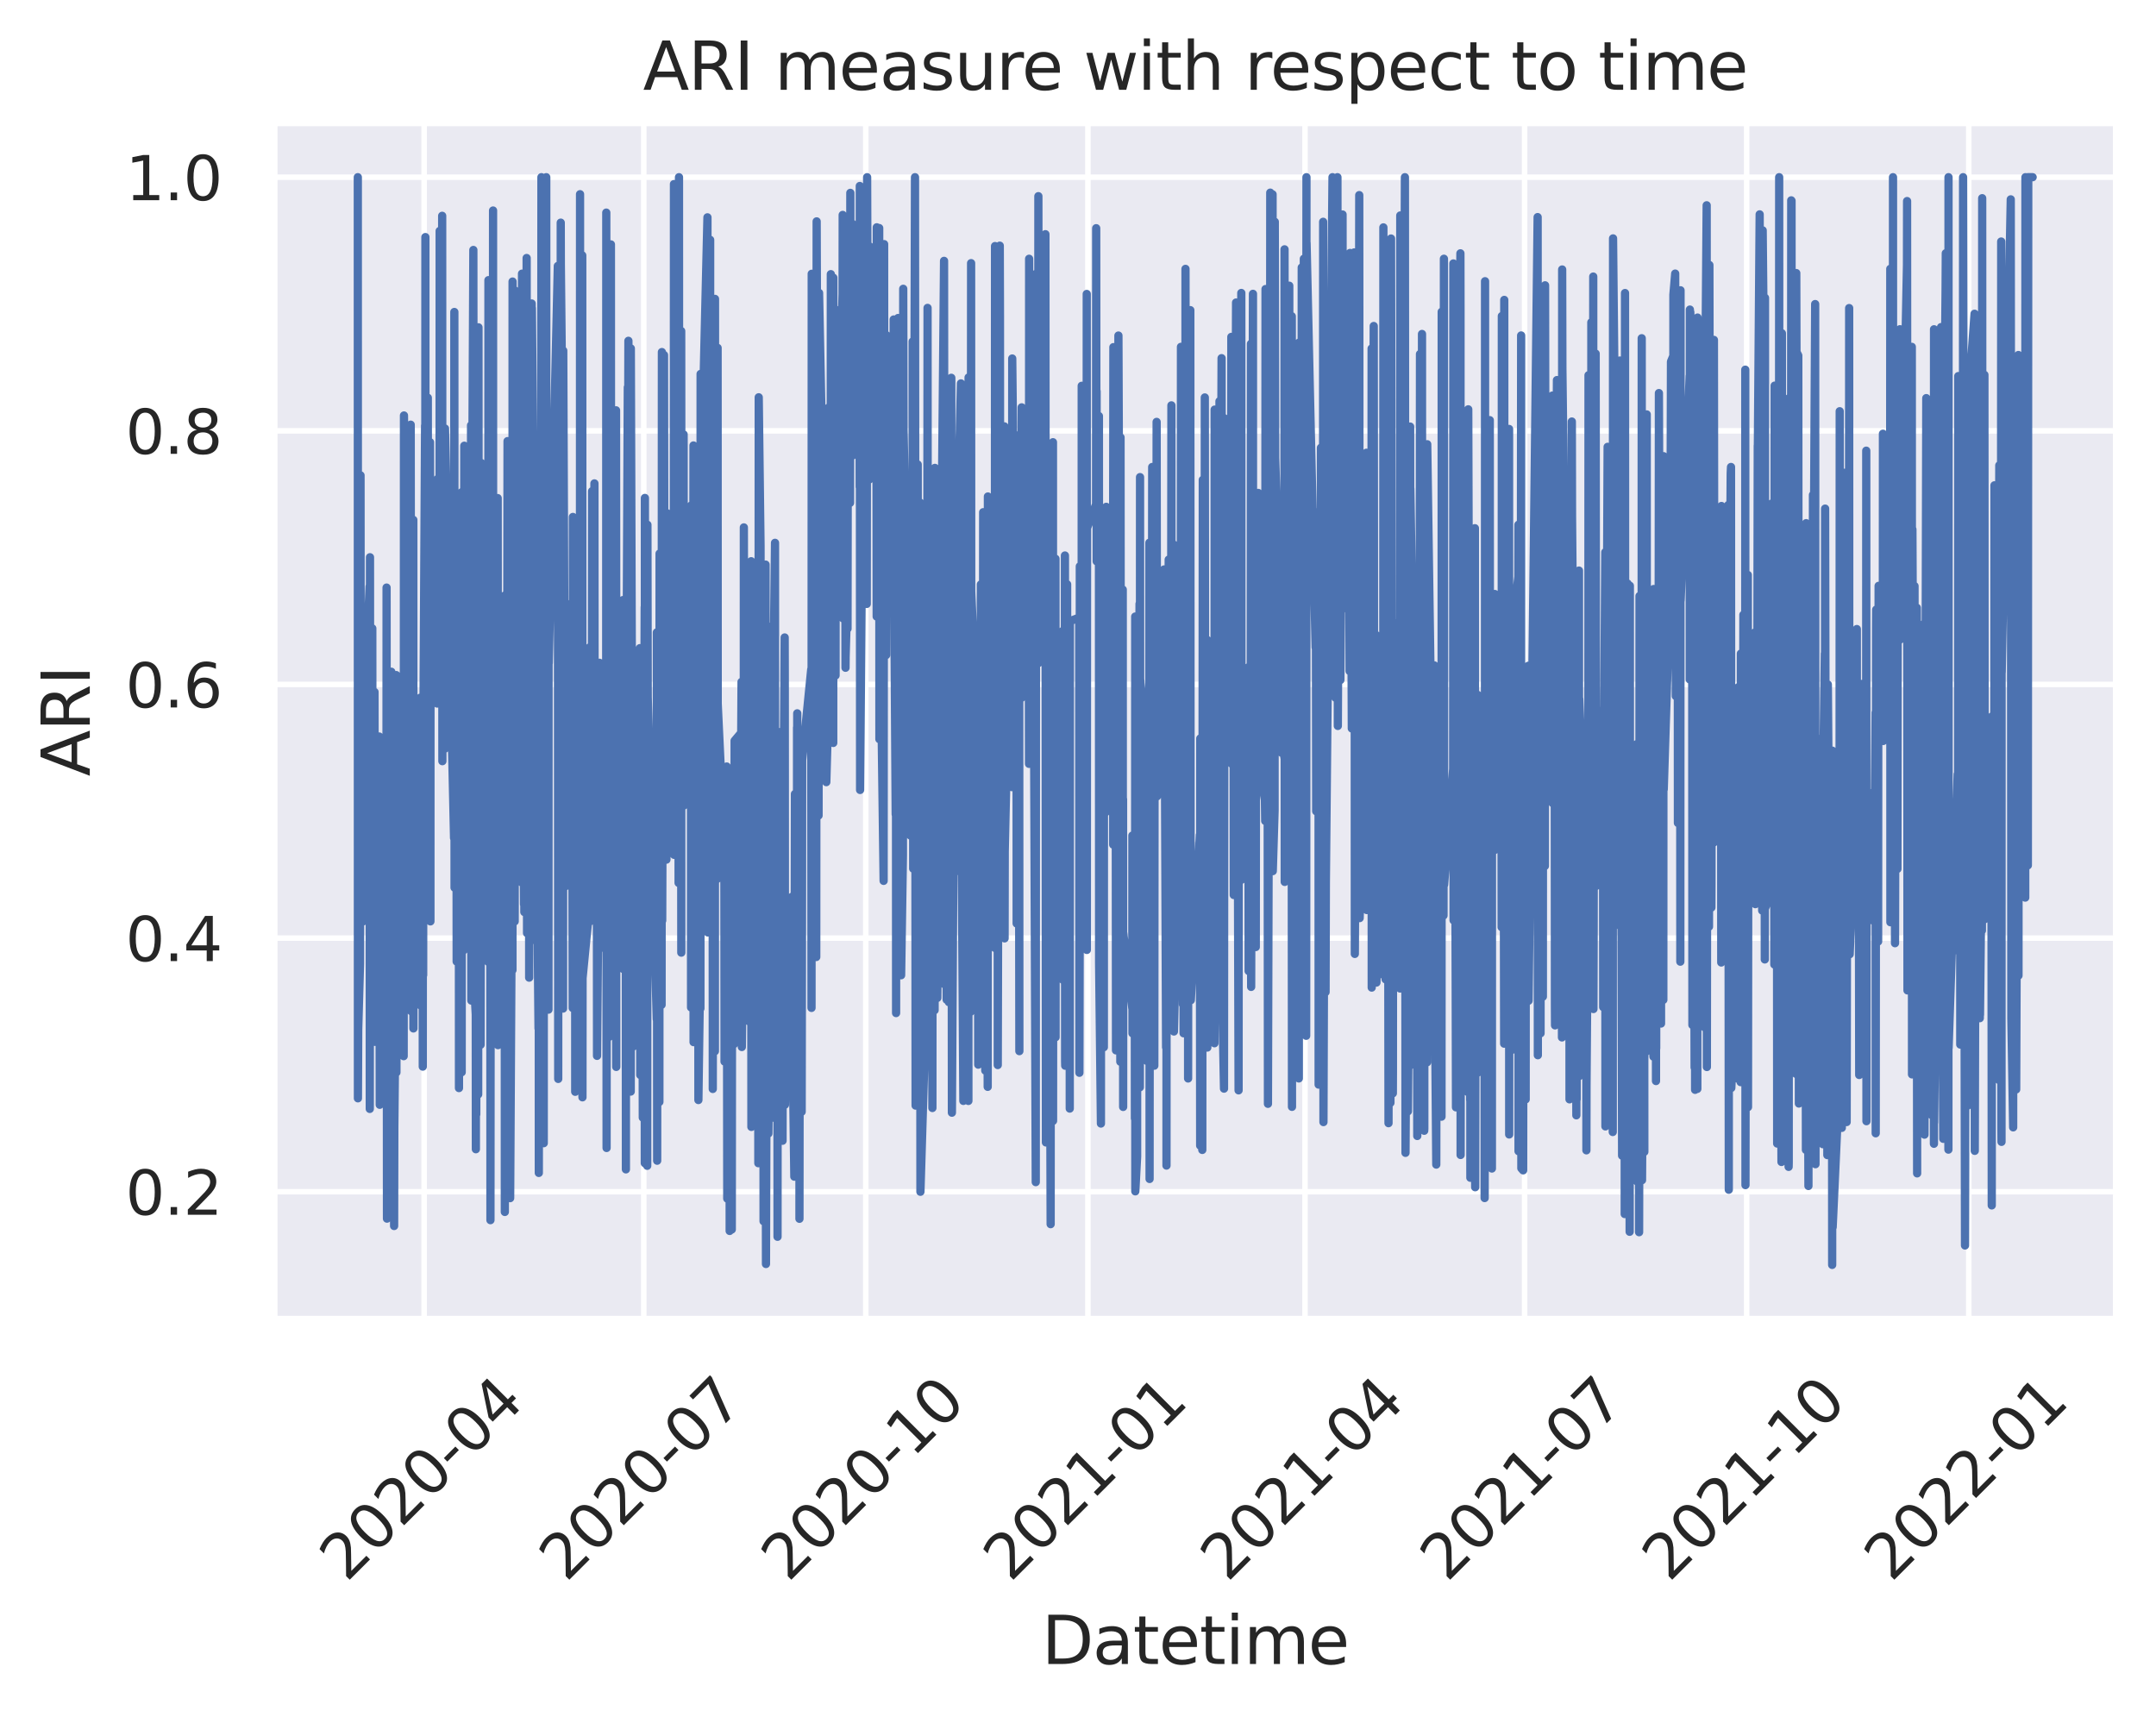 <?xml version="1.0" encoding="utf-8" standalone="no"?>
<!DOCTYPE svg PUBLIC "-//W3C//DTD SVG 1.1//EN"
  "http://www.w3.org/Graphics/SVG/1.1/DTD/svg11.dtd">
<svg xmlns:xlink="http://www.w3.org/1999/xlink" width="391.807pt" height="312.099pt" viewBox="0 0 391.807 312.099" xmlns="http://www.w3.org/2000/svg" version="1.1">
 <defs>
  <style type="text/css">*{stroke-linejoin: round; stroke-linecap: butt}</style>
 </defs>
 <g id="figure_1">
  <g id="patch_1">
   <path d="M 0 312.099 
L 391.807 312.099 
L 391.807 0 
L 0 0 
z
" style="fill: #ffffff"/>
  </g>
  <g id="axes_1">
   <g id="patch_2">
    <path d="M 49.807 239.758 
L 384.607 239.758 
L 384.607 22.318 
L 49.807 22.318 
z
" style="fill: #eaeaf2"/>
   </g>
   <g id="matplotlib.axis_1">
    <g id="xtick_1">
     <g id="line2d_1">
      <path d="M 77.077 239.758 
L 77.077 22.318 
" clip-path="url(#p7bd478f863)" style="fill: none; stroke: #ffffff; stroke-linecap: round"/>
     </g>
     <g id="text_1">
      <!-- 2020-04 -->
      <g style="fill: #262626" transform="translate(62.974 287.668)rotate(-45)scale(0.11 -0.11)">
       <defs>
        <path id="DejaVuSans-32" d="M 1228 531 
L 3431 531 
L 3431 0 
L 469 0 
L 469 531 
Q 828 903 1448 1529 
Q 2069 2156 2228 2338 
Q 2531 2678 2651 2914 
Q 2772 3150 2772 3378 
Q 2772 3750 2511 3984 
Q 2250 4219 1831 4219 
Q 1534 4219 1204 4116 
Q 875 4013 500 3803 
L 500 4441 
Q 881 4594 1212 4672 
Q 1544 4750 1819 4750 
Q 2544 4750 2975 4387 
Q 3406 4025 3406 3419 
Q 3406 3131 3298 2873 
Q 3191 2616 2906 2266 
Q 2828 2175 2409 1742 
Q 1991 1309 1228 531 
z
" transform="scale(0.016)"/>
        <path id="DejaVuSans-30" d="M 2034 4250 
Q 1547 4250 1301 3770 
Q 1056 3291 1056 2328 
Q 1056 1369 1301 889 
Q 1547 409 2034 409 
Q 2525 409 2770 889 
Q 3016 1369 3016 2328 
Q 3016 3291 2770 3770 
Q 2525 4250 2034 4250 
z
M 2034 4750 
Q 2819 4750 3233 4129 
Q 3647 3509 3647 2328 
Q 3647 1150 3233 529 
Q 2819 -91 2034 -91 
Q 1250 -91 836 529 
Q 422 1150 422 2328 
Q 422 3509 836 4129 
Q 1250 4750 2034 4750 
z
" transform="scale(0.016)"/>
        <path id="DejaVuSans-2d" d="M 313 2009 
L 1997 2009 
L 1997 1497 
L 313 1497 
L 313 2009 
z
" transform="scale(0.016)"/>
        <path id="DejaVuSans-34" d="M 2419 4116 
L 825 1625 
L 2419 1625 
L 2419 4116 
z
M 2253 4666 
L 3047 4666 
L 3047 1625 
L 3713 1625 
L 3713 1100 
L 3047 1100 
L 3047 0 
L 2419 0 
L 2419 1100 
L 313 1100 
L 313 1709 
L 2253 4666 
z
" transform="scale(0.016)"/>
       </defs>
       <use xlink:href="#DejaVuSans-32"/>
       <use xlink:href="#DejaVuSans-30" x="63.623"/>
       <use xlink:href="#DejaVuSans-32" x="127.246"/>
       <use xlink:href="#DejaVuSans-30" x="190.869"/>
       <use xlink:href="#DejaVuSans-2d" x="254.492"/>
       <use xlink:href="#DejaVuSans-30" x="290.576"/>
       <use xlink:href="#DejaVuSans-34" x="354.199"/>
      </g>
     </g>
    </g>
    <g id="xtick_2">
     <g id="line2d_2">
      <path d="M 116.987 239.758 
L 116.987 22.318 
" clip-path="url(#p7bd478f863)" style="fill: none; stroke: #ffffff; stroke-linecap: round"/>
     </g>
     <g id="text_2">
      <!-- 2020-07 -->
      <g style="fill: #262626" transform="translate(102.884 287.668)rotate(-45)scale(0.11 -0.11)">
       <defs>
        <path id="DejaVuSans-37" d="M 525 4666 
L 3525 4666 
L 3525 4397 
L 1831 0 
L 1172 0 
L 2766 4134 
L 525 4134 
L 525 4666 
z
" transform="scale(0.016)"/>
       </defs>
       <use xlink:href="#DejaVuSans-32"/>
       <use xlink:href="#DejaVuSans-30" x="63.623"/>
       <use xlink:href="#DejaVuSans-32" x="127.246"/>
       <use xlink:href="#DejaVuSans-30" x="190.869"/>
       <use xlink:href="#DejaVuSans-2d" x="254.492"/>
       <use xlink:href="#DejaVuSans-30" x="290.576"/>
       <use xlink:href="#DejaVuSans-37" x="354.199"/>
      </g>
     </g>
    </g>
    <g id="xtick_3">
     <g id="line2d_3">
      <path d="M 157.336 239.758 
L 157.336 22.318 
" clip-path="url(#p7bd478f863)" style="fill: none; stroke: #ffffff; stroke-linecap: round"/>
     </g>
     <g id="text_3">
      <!-- 2020-10 -->
      <g style="fill: #262626" transform="translate(143.233 287.668)rotate(-45)scale(0.11 -0.11)">
       <defs>
        <path id="DejaVuSans-31" d="M 794 531 
L 1825 531 
L 1825 4091 
L 703 3866 
L 703 4441 
L 1819 4666 
L 2450 4666 
L 2450 531 
L 3481 531 
L 3481 0 
L 794 0 
L 794 531 
z
" transform="scale(0.016)"/>
       </defs>
       <use xlink:href="#DejaVuSans-32"/>
       <use xlink:href="#DejaVuSans-30" x="63.623"/>
       <use xlink:href="#DejaVuSans-32" x="127.246"/>
       <use xlink:href="#DejaVuSans-30" x="190.869"/>
       <use xlink:href="#DejaVuSans-2d" x="254.492"/>
       <use xlink:href="#DejaVuSans-31" x="290.576"/>
       <use xlink:href="#DejaVuSans-30" x="354.199"/>
      </g>
     </g>
    </g>
    <g id="xtick_4">
     <g id="line2d_4">
      <path d="M 197.703 239.758 
L 197.703 22.318 
" clip-path="url(#p7bd478f863)" style="fill: none; stroke: #ffffff; stroke-linecap: round"/>
     </g>
     <g id="text_4">
      <!-- 2021-01 -->
      <g style="fill: #262626" transform="translate(183.6 287.668)rotate(-45)scale(0.11 -0.11)">
       <use xlink:href="#DejaVuSans-32"/>
       <use xlink:href="#DejaVuSans-30" x="63.623"/>
       <use xlink:href="#DejaVuSans-32" x="127.246"/>
       <use xlink:href="#DejaVuSans-31" x="190.869"/>
       <use xlink:href="#DejaVuSans-2d" x="254.492"/>
       <use xlink:href="#DejaVuSans-30" x="290.576"/>
       <use xlink:href="#DejaVuSans-31" x="354.199"/>
      </g>
     </g>
    </g>
    <g id="xtick_5">
     <g id="line2d_5">
      <path d="M 237.157 239.758 
L 237.157 22.318 
" clip-path="url(#p7bd478f863)" style="fill: none; stroke: #ffffff; stroke-linecap: round"/>
     </g>
     <g id="text_5">
      <!-- 2021-04 -->
      <g style="fill: #262626" transform="translate(223.053 287.668)rotate(-45)scale(0.11 -0.11)">
       <use xlink:href="#DejaVuSans-32"/>
       <use xlink:href="#DejaVuSans-30" x="63.623"/>
       <use xlink:href="#DejaVuSans-32" x="127.246"/>
       <use xlink:href="#DejaVuSans-31" x="190.869"/>
       <use xlink:href="#DejaVuSans-2d" x="254.492"/>
       <use xlink:href="#DejaVuSans-30" x="290.576"/>
       <use xlink:href="#DejaVuSans-34" x="354.199"/>
      </g>
     </g>
    </g>
    <g id="xtick_6">
     <g id="line2d_6">
      <path d="M 277.067 239.758 
L 277.067 22.318 
" clip-path="url(#p7bd478f863)" style="fill: none; stroke: #ffffff; stroke-linecap: round"/>
     </g>
     <g id="text_6">
      <!-- 2021-07 -->
      <g style="fill: #262626" transform="translate(262.963 287.668)rotate(-45)scale(0.11 -0.11)">
       <use xlink:href="#DejaVuSans-32"/>
       <use xlink:href="#DejaVuSans-30" x="63.623"/>
       <use xlink:href="#DejaVuSans-32" x="127.246"/>
       <use xlink:href="#DejaVuSans-31" x="190.869"/>
       <use xlink:href="#DejaVuSans-2d" x="254.492"/>
       <use xlink:href="#DejaVuSans-30" x="290.576"/>
       <use xlink:href="#DejaVuSans-37" x="354.199"/>
      </g>
     </g>
    </g>
    <g id="xtick_7">
     <g id="line2d_7">
      <path d="M 317.416 239.758 
L 317.416 22.318 
" clip-path="url(#p7bd478f863)" style="fill: none; stroke: #ffffff; stroke-linecap: round"/>
     </g>
     <g id="text_7">
      <!-- 2021-10 -->
      <g style="fill: #262626" transform="translate(303.312 287.668)rotate(-45)scale(0.11 -0.11)">
       <use xlink:href="#DejaVuSans-32"/>
       <use xlink:href="#DejaVuSans-30" x="63.623"/>
       <use xlink:href="#DejaVuSans-32" x="127.246"/>
       <use xlink:href="#DejaVuSans-31" x="190.869"/>
       <use xlink:href="#DejaVuSans-2d" x="254.492"/>
       <use xlink:href="#DejaVuSans-31" x="290.576"/>
       <use xlink:href="#DejaVuSans-30" x="354.199"/>
      </g>
     </g>
    </g>
    <g id="xtick_8">
     <g id="line2d_8">
      <path d="M 357.783 239.758 
L 357.783 22.318 
" clip-path="url(#p7bd478f863)" style="fill: none; stroke: #ffffff; stroke-linecap: round"/>
     </g>
     <g id="text_8">
      <!-- 2022-01 -->
      <g style="fill: #262626" transform="translate(343.679 287.668)rotate(-45)scale(0.11 -0.11)">
       <use xlink:href="#DejaVuSans-32"/>
       <use xlink:href="#DejaVuSans-30" x="63.623"/>
       <use xlink:href="#DejaVuSans-32" x="127.246"/>
       <use xlink:href="#DejaVuSans-32" x="190.869"/>
       <use xlink:href="#DejaVuSans-2d" x="254.492"/>
       <use xlink:href="#DejaVuSans-30" x="290.576"/>
       <use xlink:href="#DejaVuSans-31" x="354.199"/>
      </g>
     </g>
    </g>
    <g id="text_9">
     <!-- Datetime -->
     <g style="fill: #262626" transform="translate(189.311 302.403)scale(0.12 -0.12)">
      <defs>
       <path id="DejaVuSans-44" d="M 1259 4147 
L 1259 519 
L 2022 519 
Q 2988 519 3436 956 
Q 3884 1394 3884 2338 
Q 3884 3275 3436 3711 
Q 2988 4147 2022 4147 
L 1259 4147 
z
M 628 4666 
L 1925 4666 
Q 3281 4666 3915 4102 
Q 4550 3538 4550 2338 
Q 4550 1131 3912 565 
Q 3275 0 1925 0 
L 628 0 
L 628 4666 
z
" transform="scale(0.016)"/>
       <path id="DejaVuSans-61" d="M 2194 1759 
Q 1497 1759 1228 1600 
Q 959 1441 959 1056 
Q 959 750 1161 570 
Q 1363 391 1709 391 
Q 2188 391 2477 730 
Q 2766 1069 2766 1631 
L 2766 1759 
L 2194 1759 
z
M 3341 1997 
L 3341 0 
L 2766 0 
L 2766 531 
Q 2569 213 2275 61 
Q 1981 -91 1556 -91 
Q 1019 -91 701 211 
Q 384 513 384 1019 
Q 384 1609 779 1909 
Q 1175 2209 1959 2209 
L 2766 2209 
L 2766 2266 
Q 2766 2663 2505 2880 
Q 2244 3097 1772 3097 
Q 1472 3097 1187 3025 
Q 903 2953 641 2809 
L 641 3341 
Q 956 3463 1253 3523 
Q 1550 3584 1831 3584 
Q 2591 3584 2966 3190 
Q 3341 2797 3341 1997 
z
" transform="scale(0.016)"/>
       <path id="DejaVuSans-74" d="M 1172 4494 
L 1172 3500 
L 2356 3500 
L 2356 3053 
L 1172 3053 
L 1172 1153 
Q 1172 725 1289 603 
Q 1406 481 1766 481 
L 2356 481 
L 2356 0 
L 1766 0 
Q 1100 0 847 248 
Q 594 497 594 1153 
L 594 3053 
L 172 3053 
L 172 3500 
L 594 3500 
L 594 4494 
L 1172 4494 
z
" transform="scale(0.016)"/>
       <path id="DejaVuSans-65" d="M 3597 1894 
L 3597 1613 
L 953 1613 
Q 991 1019 1311 708 
Q 1631 397 2203 397 
Q 2534 397 2845 478 
Q 3156 559 3463 722 
L 3463 178 
Q 3153 47 2828 -22 
Q 2503 -91 2169 -91 
Q 1331 -91 842 396 
Q 353 884 353 1716 
Q 353 2575 817 3079 
Q 1281 3584 2069 3584 
Q 2775 3584 3186 3129 
Q 3597 2675 3597 1894 
z
M 3022 2063 
Q 3016 2534 2758 2815 
Q 2500 3097 2075 3097 
Q 1594 3097 1305 2825 
Q 1016 2553 972 2059 
L 3022 2063 
z
" transform="scale(0.016)"/>
       <path id="DejaVuSans-69" d="M 603 3500 
L 1178 3500 
L 1178 0 
L 603 0 
L 603 3500 
z
M 603 4863 
L 1178 4863 
L 1178 4134 
L 603 4134 
L 603 4863 
z
" transform="scale(0.016)"/>
       <path id="DejaVuSans-6d" d="M 3328 2828 
Q 3544 3216 3844 3400 
Q 4144 3584 4550 3584 
Q 5097 3584 5394 3201 
Q 5691 2819 5691 2113 
L 5691 0 
L 5113 0 
L 5113 2094 
Q 5113 2597 4934 2840 
Q 4756 3084 4391 3084 
Q 3944 3084 3684 2787 
Q 3425 2491 3425 1978 
L 3425 0 
L 2847 0 
L 2847 2094 
Q 2847 2600 2669 2842 
Q 2491 3084 2119 3084 
Q 1678 3084 1418 2786 
Q 1159 2488 1159 1978 
L 1159 0 
L 581 0 
L 581 3500 
L 1159 3500 
L 1159 2956 
Q 1356 3278 1631 3431 
Q 1906 3584 2284 3584 
Q 2666 3584 2933 3390 
Q 3200 3197 3328 2828 
z
" transform="scale(0.016)"/>
      </defs>
      <use xlink:href="#DejaVuSans-44"/>
      <use xlink:href="#DejaVuSans-61" x="77.002"/>
      <use xlink:href="#DejaVuSans-74" x="138.281"/>
      <use xlink:href="#DejaVuSans-65" x="177.49"/>
      <use xlink:href="#DejaVuSans-74" x="239.014"/>
      <use xlink:href="#DejaVuSans-69" x="278.223"/>
      <use xlink:href="#DejaVuSans-6d" x="306.006"/>
      <use xlink:href="#DejaVuSans-65" x="403.418"/>
     </g>
    </g>
   </g>
   <g id="matplotlib.axis_2">
    <g id="ytick_1">
     <g id="line2d_9">
      <path d="M 49.807 216.576 
L 384.607 216.576 
" clip-path="url(#p7bd478f863)" style="fill: none; stroke: #ffffff; stroke-linecap: round"/>
     </g>
     <g id="text_10">
      <!-- 0.2 -->
      <g style="fill: #262626" transform="translate(22.814 220.755)scale(0.11 -0.11)">
       <defs>
        <path id="DejaVuSans-2e" d="M 684 794 
L 1344 794 
L 1344 0 
L 684 0 
L 684 794 
z
" transform="scale(0.016)"/>
       </defs>
       <use xlink:href="#DejaVuSans-30"/>
       <use xlink:href="#DejaVuSans-2e" x="63.623"/>
       <use xlink:href="#DejaVuSans-32" x="95.41"/>
      </g>
     </g>
    </g>
    <g id="ytick_2">
     <g id="line2d_10">
      <path d="M 49.807 170.482 
L 384.607 170.482 
" clip-path="url(#p7bd478f863)" style="fill: none; stroke: #ffffff; stroke-linecap: round"/>
     </g>
     <g id="text_11">
      <!-- 0.4 -->
      <g style="fill: #262626" transform="translate(22.814 174.661)scale(0.11 -0.11)">
       <use xlink:href="#DejaVuSans-30"/>
       <use xlink:href="#DejaVuSans-2e" x="63.623"/>
       <use xlink:href="#DejaVuSans-34" x="95.41"/>
      </g>
     </g>
    </g>
    <g id="ytick_3">
     <g id="line2d_11">
      <path d="M 49.807 124.389 
L 384.607 124.389 
" clip-path="url(#p7bd478f863)" style="fill: none; stroke: #ffffff; stroke-linecap: round"/>
     </g>
     <g id="text_12">
      <!-- 0.6 -->
      <g style="fill: #262626" transform="translate(22.814 128.568)scale(0.11 -0.11)">
       <defs>
        <path id="DejaVuSans-36" d="M 2113 2584 
Q 1688 2584 1439 2293 
Q 1191 2003 1191 1497 
Q 1191 994 1439 701 
Q 1688 409 2113 409 
Q 2538 409 2786 701 
Q 3034 994 3034 1497 
Q 3034 2003 2786 2293 
Q 2538 2584 2113 2584 
z
M 3366 4563 
L 3366 3988 
Q 3128 4100 2886 4159 
Q 2644 4219 2406 4219 
Q 1781 4219 1451 3797 
Q 1122 3375 1075 2522 
Q 1259 2794 1537 2939 
Q 1816 3084 2150 3084 
Q 2853 3084 3261 2657 
Q 3669 2231 3669 1497 
Q 3669 778 3244 343 
Q 2819 -91 2113 -91 
Q 1303 -91 875 529 
Q 447 1150 447 2328 
Q 447 3434 972 4092 
Q 1497 4750 2381 4750 
Q 2619 4750 2861 4703 
Q 3103 4656 3366 4563 
z
" transform="scale(0.016)"/>
       </defs>
       <use xlink:href="#DejaVuSans-30"/>
       <use xlink:href="#DejaVuSans-2e" x="63.623"/>
       <use xlink:href="#DejaVuSans-36" x="95.41"/>
      </g>
     </g>
    </g>
    <g id="ytick_4">
     <g id="line2d_12">
      <path d="M 49.807 78.295 
L 384.607 78.295 
" clip-path="url(#p7bd478f863)" style="fill: none; stroke: #ffffff; stroke-linecap: round"/>
     </g>
     <g id="text_13">
      <!-- 0.8 -->
      <g style="fill: #262626" transform="translate(22.814 82.474)scale(0.11 -0.11)">
       <defs>
        <path id="DejaVuSans-38" d="M 2034 2216 
Q 1584 2216 1326 1975 
Q 1069 1734 1069 1313 
Q 1069 891 1326 650 
Q 1584 409 2034 409 
Q 2484 409 2743 651 
Q 3003 894 3003 1313 
Q 3003 1734 2745 1975 
Q 2488 2216 2034 2216 
z
M 1403 2484 
Q 997 2584 770 2862 
Q 544 3141 544 3541 
Q 544 4100 942 4425 
Q 1341 4750 2034 4750 
Q 2731 4750 3128 4425 
Q 3525 4100 3525 3541 
Q 3525 3141 3298 2862 
Q 3072 2584 2669 2484 
Q 3125 2378 3379 2068 
Q 3634 1759 3634 1313 
Q 3634 634 3220 271 
Q 2806 -91 2034 -91 
Q 1263 -91 848 271 
Q 434 634 434 1313 
Q 434 1759 690 2068 
Q 947 2378 1403 2484 
z
M 1172 3481 
Q 1172 3119 1398 2916 
Q 1625 2713 2034 2713 
Q 2441 2713 2670 2916 
Q 2900 3119 2900 3481 
Q 2900 3844 2670 4047 
Q 2441 4250 2034 4250 
Q 1625 4250 1398 4047 
Q 1172 3844 1172 3481 
z
" transform="scale(0.016)"/>
       </defs>
       <use xlink:href="#DejaVuSans-30"/>
       <use xlink:href="#DejaVuSans-2e" x="63.623"/>
       <use xlink:href="#DejaVuSans-38" x="95.41"/>
      </g>
     </g>
    </g>
    <g id="ytick_5">
     <g id="line2d_13">
      <path d="M 49.807 32.202 
L 384.607 32.202 
" clip-path="url(#p7bd478f863)" style="fill: none; stroke: #ffffff; stroke-linecap: round"/>
     </g>
     <g id="text_14">
      <!-- 1.0 -->
      <g style="fill: #262626" transform="translate(22.814 36.381)scale(0.11 -0.11)">
       <use xlink:href="#DejaVuSans-31"/>
       <use xlink:href="#DejaVuSans-2e" x="63.623"/>
       <use xlink:href="#DejaVuSans-30" x="95.41"/>
      </g>
     </g>
    </g>
    <g id="text_15">
     <!-- ARI -->
     <g style="fill: #262626" transform="translate(16.318 141.082)rotate(-90)scale(0.12 -0.12)">
      <defs>
       <path id="DejaVuSans-41" d="M 2188 4044 
L 1331 1722 
L 3047 1722 
L 2188 4044 
z
M 1831 4666 
L 2547 4666 
L 4325 0 
L 3669 0 
L 3244 1197 
L 1141 1197 
L 716 0 
L 50 0 
L 1831 4666 
z
" transform="scale(0.016)"/>
       <path id="DejaVuSans-52" d="M 2841 2188 
Q 3044 2119 3236 1894 
Q 3428 1669 3622 1275 
L 4263 0 
L 3584 0 
L 2988 1197 
Q 2756 1666 2539 1819 
Q 2322 1972 1947 1972 
L 1259 1972 
L 1259 0 
L 628 0 
L 628 4666 
L 2053 4666 
Q 2853 4666 3247 4331 
Q 3641 3997 3641 3322 
Q 3641 2881 3436 2590 
Q 3231 2300 2841 2188 
z
M 1259 4147 
L 1259 2491 
L 2053 2491 
Q 2509 2491 2742 2702 
Q 2975 2913 2975 3322 
Q 2975 3731 2742 3939 
Q 2509 4147 2053 4147 
L 1259 4147 
z
" transform="scale(0.016)"/>
       <path id="DejaVuSans-49" d="M 628 4666 
L 1259 4666 
L 1259 0 
L 628 0 
L 628 4666 
z
" transform="scale(0.016)"/>
      </defs>
      <use xlink:href="#DejaVuSans-41"/>
      <use xlink:href="#DejaVuSans-52" x="68.408"/>
      <use xlink:href="#DejaVuSans-49" x="137.891"/>
     </g>
    </g>
   </g>
   <g id="line2d_14">
    <path d="M 65.025 32.202 
L 65.044 199.6 
L 65.098 187.054 
L 65.427 175.16 
L 65.519 86.388 
L 65.537 123.638 
L 65.866 140.061 
L 65.903 117.199 
L 65.921 143.057 
L 65.939 167.475 
L 65.976 134.201 
L 67.163 106.583 
L 67.182 115.399 
L 67.2 201.524 
L 67.237 101.269 
L 67.273 165.856 
L 67.62 186.952 
L 67.657 114.194 
L 67.712 180.676 
L 68.041 185.824 
L 68.059 125.749 
L 68.132 189.332 
L 68.15 155.032 
L 68.479 165.436 
L 68.552 135.52 
L 68.571 169.336 
L 68.589 144.104 
L 68.918 133.851 
L 69.009 200.775 
L 69.027 162.663 
L 70.233 162.749 
L 70.252 106.782 
L 70.325 221.464 
L 70.343 167.534 
L 70.69 197.327 
L 70.763 137.282 
L 70.782 148.962 
L 71.111 122.074 
L 71.202 199.82 
L 71.22 177.155 
L 71.549 192.498 
L 71.586 170.415 
L 71.604 177.202 
L 71.622 222.804 
L 71.659 204.921 
L 71.988 171.947 
L 72.006 122.684 
L 72.043 194.896 
L 72.097 135.291 
L 73.303 130.426 
L 73.358 191.938 
L 73.395 127.765 
L 73.413 75.508 
L 73.742 121.718 
L 73.76 149.567 
L 73.852 126.174 
L 74.181 118.962 
L 74.254 84.227 
L 74.235 145.008 
L 74.272 133.882 
L 74.29 140.149 
L 74.619 140.558 
L 74.637 77.179 
L 74.711 165.411 
L 74.729 183.774 
L 75.076 148.991 
L 75.113 94.478 
L 75.131 186.9 
L 75.167 147.836 
L 76.373 126.796 
L 76.392 130.041 
L 76.447 182.734 
L 76.483 159.902 
L 76.812 158.336 
L 76.83 193.839 
L 76.867 127.047 
L 76.903 177.208 
L 76.922 135.687 
L 77.251 77.34 
L 77.287 88.758 
L 77.305 43.085 
L 77.324 113.284 
L 77.36 98.112 
L 77.689 125.209 
L 77.781 160.275 
L 77.744 72.284 
L 77.799 147.061 
L 78.128 101.916 
L 78.146 80.358 
L 78.183 101.978 
L 78.219 167.443 
L 78.237 91.372 
L 79.443 127.856 
L 79.535 87.041 
L 79.553 93.58 
L 79.882 105.101 
L 79.9 41.966 
L 79.992 96.707 
L 80.321 121.797 
L 80.357 39.22 
L 80.394 138.329 
L 80.43 100.975 
L 80.759 94.69 
L 80.777 89.167 
L 80.796 114.868 
L 80.832 102.831 
L 80.851 136.055 
L 80.869 77.877 
L 82.514 152.288 
L 82.568 56.696 
L 82.605 161.32 
L 82.623 130.871 
L 82.952 127.435 
L 82.989 174.744 
L 83.062 132.108 
L 83.391 154.335 
L 83.409 197.738 
L 83.445 131.582 
L 83.464 137.225 
L 83.5 93.583 
L 83.829 115.977 
L 83.902 194.865 
L 83.921 133.18 
L 83.939 89.427 
L 84.268 172.69 
L 84.286 167.164 
L 84.377 81.003 
L 85.584 126.528 
L 85.602 77.293 
L 85.657 181.837 
L 85.693 114.897 
L 86.022 45.427 
L 86.132 178.408 
L 86.461 184.383 
L 86.479 208.851 
L 86.497 154.764 
L 86.515 198.057 
L 86.534 132.992 
L 86.552 202.506 
L 86.57 162.681 
L 86.899 198.89 
L 86.954 59.488 
L 87.009 189.095 
L 87.338 189.869 
L 87.429 84.127 
L 87.447 167.482 
L 88.654 141.338 
L 88.672 134.361 
L 88.69 146.301 
L 88.708 174.79 
L 88.745 161.402 
L 88.763 50.914 
L 89.092 102.808 
L 89.129 221.741 
L 89.202 122.356 
L 89.549 136.676 
L 89.604 38.258 
L 89.622 175.37 
L 89.64 167.616 
L 89.969 140.588 
L 89.988 181.963 
L 90.024 116.347 
L 90.079 176.065 
L 90.408 127.114 
L 90.426 140.296 
L 90.444 90.522 
L 90.499 189.935 
L 90.517 111.341 
L 91.724 108.222 
L 91.742 220.249 
L 91.833 123.857 
L 92.162 138.419 
L 92.235 80.169 
L 92.272 190.667 
L 92.601 162.451 
L 92.619 169.016 
L 92.656 142.129 
L 92.692 155.489 
L 92.71 217.741 
L 93.058 153.99 
L 93.131 176.29 
L 93.149 51.167 
L 93.533 167.449 
L 93.587 52.805 
L 94.794 68.471 
L 94.83 160.384 
L 94.867 49.734 
L 94.903 115.241 
L 95.232 164.353 
L 95.269 98.035 
L 95.287 165.751 
L 95.342 140.229 
L 95.671 131.834 
L 95.689 124.508 
L 95.707 46.888 
L 95.78 169.579 
L 96.109 93.014 
L 96.146 102.531 
L 96.164 177.671 
L 96.219 72.051 
L 96.548 153.926 
L 96.621 55.156 
L 96.639 170.866 
L 96.658 55.993 
L 97.864 186.898 
L 97.9 82.513 
L 97.918 213.158 
L 97.973 179.514 
L 98.302 180.594 
L 98.394 32.202 
L 98.412 82.46 
L 98.741 67.822 
L 98.796 167.616 
L 98.814 207.754 
L 98.85 83.052 
L 99.198 117.707 
L 99.216 136.349 
L 99.234 81.34 
L 99.252 111.999 
L 99.271 32.202 
L 99.289 118.791 
L 99.618 136.322 
L 99.673 183.484 
L 99.691 116.687 
L 99.709 78.788 
L 99.728 120.493 
L 101.372 48.332 
L 101.445 196.074 
L 101.482 109.052 
L 101.811 48.436 
L 101.884 113.646 
L 101.902 40.463 
L 101.92 48.04 
L 102.249 80.432 
L 102.322 183.29 
L 102.341 126.986 
L 102.359 63.724 
L 102.706 151.49 
L 102.724 161.104 
L 102.743 153.604 
L 102.761 109.578 
L 102.798 157.712 
L 104.004 142.867 
L 104.077 183.189 
L 104.113 93.947 
L 104.479 159.198 
L 104.497 158.706 
L 104.515 106.855 
L 104.534 198.412 
L 104.552 192.995 
L 104.881 141.396 
L 104.917 190.634 
L 104.936 117.863 
L 104.972 130.938 
L 104.99 131.478 
L 105.319 98.559 
L 105.374 181.028 
L 105.392 156.848 
L 105.411 35.293 
L 105.429 177.166 
L 105.758 183.347 
L 105.813 46.407 
L 105.849 199.416 
L 105.868 177.756 
L 107.074 165.325 
L 107.147 117.641 
L 107.165 161.777 
L 107.183 167.48 
L 107.512 123.303 
L 107.549 154.108 
L 107.604 89.261 
L 107.622 133.118 
L 107.951 122.034 
L 108.006 154.916 
L 108.024 87.85 
L 108.06 139.686 
L 108.389 145.099 
L 108.444 120.865 
L 108.499 191.883 
L 108.828 152.986 
L 108.901 172.447 
L 108.938 120.449 
L 110.144 148.203 
L 110.162 140.043 
L 110.18 38.639 
L 110.235 208.622 
L 110.253 178.788 
L 110.582 130.97 
L 110.619 70.589 
L 110.674 143.541 
L 110.692 188.433 
L 111.021 44.417 
L 111.057 153.556 
L 111.13 119.997 
L 111.459 113.006 
L 111.551 152.201 
L 111.532 111.239 
L 111.569 140.856 
L 111.898 123.527 
L 111.989 193.892 
L 111.953 74.57 
L 112.008 145.105 
L 113.214 109.05 
L 113.269 176.107 
L 113.323 153.832 
L 113.652 163.867 
L 113.725 132.227 
L 113.744 212.511 
L 113.762 143.992 
L 114.091 70.391 
L 114.127 183.09 
L 114.182 68.795 
L 114.2 61.935 
L 114.529 160.188 
L 114.548 137.832 
L 114.566 134.309 
L 114.621 198.375 
L 114.639 63.319 
L 115.041 190.206 
L 115.059 183.745 
L 115.078 137.892 
L 116.284 117.79 
L 116.357 195.36 
L 116.393 160.719 
L 116.722 156.418 
L 116.814 203.106 
L 116.759 152.324 
L 116.832 202.026 
L 117.161 110.34 
L 117.179 211.389 
L 117.197 90.492 
L 117.27 153.365 
L 117.599 114.973 
L 117.618 211.862 
L 117.654 95.362 
L 117.709 126.701 
L 119.354 185.227 
L 119.372 114.924 
L 119.427 210.939 
L 119.463 156.071 
L 119.792 154.334 
L 119.829 200.259 
L 119.865 100.595 
L 119.884 104.242 
L 119.902 139.183 
L 120.231 182.616 
L 120.286 63.981 
L 120.341 167.288 
L 120.669 64.516 
L 120.761 129.393 
L 120.779 120.522 
L 121.108 156.223 
L 121.218 93.266 
L 122.442 135.726 
L 122.479 33.457 
L 122.515 155.353 
L 122.533 116.679 
L 122.862 83.678 
L 122.881 39.391 
L 122.935 127.016 
L 122.972 67.699 
L 123.301 124.652 
L 123.319 160.453 
L 123.337 48.137 
L 123.374 71.868 
L 123.392 32.202 
L 123.411 85.004 
L 123.739 88.776 
L 123.813 173.126 
L 123.794 60.155 
L 123.849 130.333 
L 124.178 98.73 
L 124.215 105.483 
L 124.233 78.949 
L 124.269 146.393 
L 124.288 133.559 
L 125.494 105.297 
L 125.567 102.822 
L 125.585 183.087 
L 125.603 91.867 
L 125.932 166.328 
L 126.024 80.957 
L 126.042 189.388 
L 126.389 103.873 
L 126.407 179.656 
L 126.481 178.929 
L 126.828 122.246 
L 126.846 129.88 
L 126.864 133.224 
L 126.883 90.622 
L 126.919 199.913 
L 127.248 175.928 
L 127.266 180.651 
L 127.285 183.268 
L 127.321 67.956 
L 127.358 90.255 
L 128.564 39.496 
L 128.637 169.456 
L 128.673 121.832 
L 129.002 142.713 
L 129.057 43.585 
L 129.039 150.183 
L 129.094 98.507 
L 129.112 151.685 
L 129.441 128.903 
L 129.496 84.792 
L 129.532 197.897 
L 129.551 184.077 
L 129.879 121.735 
L 129.916 191.043 
L 129.934 54.318 
L 129.989 153.078 
L 130.318 159.745 
L 130.409 63.222 
L 130.428 127.866 
L 131.634 153.538 
L 131.67 192.917 
L 131.689 150.278 
L 131.743 177.321 
L 132.072 139.302 
L 132.164 217.827 
L 132.182 216.801 
L 132.511 199.738 
L 132.529 200.248 
L 132.566 140.637 
L 132.602 223.703 
L 132.621 213.634 
L 132.95 203.052 
L 132.968 203.817 
L 132.986 223.44 
L 133.041 164.542 
L 133.059 163.275 
L 133.388 179.961 
L 133.406 189.736 
L 133.425 158.188 
L 133.479 181.99 
L 133.498 134.614 
L 134.704 133.18 
L 134.759 123.92 
L 134.813 190.275 
L 135.142 158.405 
L 135.161 166.659 
L 135.179 95.847 
L 135.252 136.837 
L 135.581 124.468 
L 135.654 174.093 
L 135.691 135.319 
L 136.02 167.384 
L 136.038 165.39 
L 136.093 128.307 
L 136.074 185.588 
L 136.129 166.079 
L 136.458 161.41 
L 136.495 183.455 
L 136.513 101.994 
L 136.549 204.795 
L 136.568 199.015 
L 137.774 131.738 
L 137.81 211.39 
L 137.883 72.201 
L 138.212 99.176 
L 138.285 194.215 
L 138.322 109.641 
L 138.669 158.304 
L 138.688 145.416 
L 138.706 136.368 
L 138.724 164.002 
L 138.761 221.934 
L 139.09 211.079 
L 139.126 102.604 
L 139.181 211.269 
L 139.199 229.71 
L 139.528 113.811 
L 139.638 206.001 
L 140.844 98.65 
L 140.862 203.221 
L 140.953 149.07 
L 141.282 179.501 
L 141.301 224.761 
L 141.337 147.407 
L 141.392 180.976 
L 141.721 195.47 
L 141.739 133.04 
L 141.794 206.287 
L 141.831 152.198 
L 142.16 205.926 
L 142.196 147.631 
L 142.214 207.312 
L 142.269 166.002 
L 142.598 115.849 
L 142.616 122.46 
L 142.653 200.764 
L 142.708 197.474 
L 143.914 183.472 
L 143.932 162.966 
L 143.969 197.436 
L 144.005 174.029 
L 144.024 189.265 
L 144.352 213.836 
L 144.462 144.295 
L 144.791 160.898 
L 144.828 196.34 
L 144.846 132.225 
L 144.864 182.806 
L 144.882 129.636 
L 144.901 143.903 
L 145.23 202.191 
L 145.248 201.444 
L 145.303 156.773 
L 145.284 221.493 
L 145.339 169.255 
L 145.668 153.843 
L 145.686 202.043 
L 145.76 157.671 
L 145.778 138.154 
L 147.422 121.64 
L 147.477 183.167 
L 147.496 115.681 
L 147.514 49.758 
L 147.532 103.064 
L 147.861 83.592 
L 147.916 165.301 
L 147.971 137.186 
L 148.3 167.094 
L 148.336 173.921 
L 148.409 40.231 
L 148.756 148.212 
L 148.848 53.228 
L 150.054 114.213 
L 150.072 95.907 
L 150.145 129.795 
L 150.164 142.137 
L 150.492 130.194 
L 150.566 74.079 
L 150.602 97.568 
L 150.931 102.531 
L 150.949 127.968 
L 150.986 49.824 
L 151.041 116.29 
L 151.37 50.799 
L 151.424 135.016 
L 151.443 50.47 
L 151.479 65.336 
L 151.808 57.616 
L 151.845 122.756 
L 151.863 56.269 
L 151.918 96.501 
L 153.124 53.434 
L 153.142 39.057 
L 153.16 63.17 
L 153.197 112.381 
L 153.234 89.069 
L 153.581 102.046 
L 153.599 76.164 
L 153.654 121.352 
L 153.672 119.336 
L 154.001 107.599 
L 154.019 114.257 
L 154.111 43.918 
L 154.44 41.127 
L 154.476 91.389 
L 154.531 35.05 
L 154.549 48.776 
L 154.878 46.389 
L 154.896 40.659 
L 154.933 63.381 
L 154.951 41.434 
L 154.988 82.756 
L 156.194 60.536 
L 156.23 88.484 
L 156.249 33.799 
L 156.304 143.56 
L 156.651 99.185 
L 156.742 57.354 
L 157.071 69.181 
L 157.126 102.462 
L 157.162 83.747 
L 157.181 45.548 
L 157.51 109.753 
L 157.583 32.202 
L 157.619 44.301 
L 157.966 69.654 
L 157.985 87.132 
L 158.04 68.423 
L 158.058 44.796 
L 159.264 53.559 
L 159.319 112.045 
L 159.337 41.308 
L 159.374 86.097 
L 159.776 41.444 
L 159.812 134.329 
L 160.141 119.778 
L 160.196 48.319 
L 160.232 115.751 
L 160.251 135.132 
L 160.58 160.081 
L 160.671 44.367 
L 160.689 93.387 
L 161.018 106.502 
L 161.037 119.051 
L 161.055 60.895 
L 161.073 107.016 
L 161.11 69.932 
L 161.128 92.663 
L 162.334 69.862 
L 162.425 103.245 
L 162.407 58.061 
L 162.444 97.442 
L 162.773 147.994 
L 162.809 62.863 
L 162.846 184.107 
L 162.864 86.166 
L 162.882 146.315 
L 163.211 57.793 
L 163.229 153.792 
L 163.321 141.75 
L 163.65 69.488 
L 163.668 73.406 
L 163.759 177.236 
L 164.088 155.449 
L 164.143 52.483 
L 164.198 78.169 
L 165.404 134.997 
L 165.459 151.851 
L 165.441 98.279 
L 165.495 144.472 
L 165.514 112.291 
L 165.843 131.973 
L 165.861 62.056 
L 165.897 148.184 
L 165.934 98.62 
L 165.952 157.863 
L 166.281 32.202 
L 166.391 200.919 
L 166.72 200.594 
L 166.775 84.406 
L 166.829 182.795 
L 167.195 91.342 
L 167.268 216.583 
L 168.474 176.421 
L 168.565 55.954 
L 168.584 99.69 
L 168.913 138.383 
L 168.931 130.061 
L 168.949 174.115 
L 168.967 101.723 
L 169.022 134.782 
L 169.351 122.727 
L 169.443 201.359 
L 169.461 169.022 
L 169.808 113.532 
L 169.845 183.59 
L 169.899 85.031 
L 170.247 158.544 
L 170.283 104.062 
L 170.338 181.359 
L 171.562 47.406 
L 171.672 178.909 
L 172.001 169.525 
L 172.037 181.681 
L 172.111 124.355 
L 172.439 182.127 
L 172.494 102.168 
L 172.549 144.234 
L 172.878 68.658 
L 172.988 202.211 
L 173.317 146.668 
L 173.335 118.335 
L 173.39 158.623 
L 173.426 120.258 
L 174.632 69.675 
L 174.705 151.13 
L 174.742 150.75 
L 175.071 200.068 
L 175.107 98.431 
L 175.181 129.045 
L 175.509 129.098 
L 175.546 78.255 
L 175.564 192.492 
L 175.601 130.387 
L 175.619 188.808 
L 175.966 118.402 
L 175.985 200.075 
L 176.021 68.588 
L 176.058 125.878 
L 176.387 183.872 
L 176.478 47.821 
L 176.496 107.461 
L 177.702 134.478 
L 177.775 193.48 
L 177.739 128.282 
L 177.812 157.823 
L 178.141 147.093 
L 178.196 171.433 
L 178.251 106.21 
L 178.616 161.562 
L 178.671 93.087 
L 178.653 166.135 
L 178.689 126.286 
L 179.018 129.878 
L 179.055 194.562 
L 179.128 150.253 
L 179.457 178.852 
L 179.493 197.513 
L 179.511 130.113 
L 179.53 90.229 
L 179.566 150.722 
L 180.772 152.259 
L 180.791 172.263 
L 180.827 44.719 
L 180.882 126.584 
L 181.211 163.822 
L 181.302 73.371 
L 181.321 193.553 
L 181.686 44.646 
L 181.723 57.518 
L 181.759 130.839 
L 182.527 77.486 
L 182.563 170.534 
L 182.591 154.681 
L 183.842 97.144 
L 183.897 143.041 
L 183.934 107.726 
L 183.952 65.152 
L 184.281 96.192 
L 184.354 127.474 
L 184.372 105.766 
L 184.391 78.956 
L 184.738 116.843 
L 184.756 167.827 
L 184.829 117.626 
L 185.158 126.786 
L 185.249 191.025 
L 185.213 84.258 
L 185.268 126.432 
L 185.597 86.877 
L 185.651 126.806 
L 185.67 74.028 
L 185.706 125.525 
L 186.912 84.373 
L 187.004 138.814 
L 187.022 47.027 
L 187.369 135.478 
L 187.388 113.52 
L 187.424 79.514 
L 187.461 93.549 
L 187.79 101.656 
L 187.808 99.168 
L 187.844 50.799 
L 187.863 134.899 
L 187.899 126.264 
L 188.228 214.828 
L 188.283 49.764 
L 188.338 63.368 
L 188.667 93.704 
L 188.685 90.263 
L 188.703 35.652 
L 188.758 120.475 
L 188.776 98.936 
L 189.982 42.562 
L 190.074 207.616 
L 190.092 112.594 
L 190.421 190.231 
L 190.439 174.627 
L 190.512 147.38 
L 190.531 179.303 
L 190.86 198.794 
L 190.933 222.47 
L 190.969 150.333 
L 191.298 172.801 
L 191.316 196.424 
L 191.335 143.119 
L 191.353 80.366 
L 191.371 203.702 
L 191.408 144.147 
L 191.737 168.112 
L 191.81 101.544 
L 191.828 188.501 
L 191.846 126.291 
L 193.052 169.802 
L 193.126 114.663 
L 193.144 149.157 
L 193.162 178.066 
L 193.491 174.83 
L 193.528 100.953 
L 193.564 192.842 
L 193.582 193.677 
L 193.601 158.142 
L 193.93 106.185 
L 193.948 183.192 
L 194.039 132.242 
L 194.386 139.31 
L 194.405 201.465 
L 194.432 112.891 
L 196.122 112.237 
L 196.159 194.957 
L 196.214 167.783 
L 196.232 102.912 
L 196.561 167.668 
L 196.579 70.116 
L 196.671 98.662 
L 197.036 137.862 
L 197.054 148.737 
L 197.091 138.819 
L 197.109 99.952 
L 197.456 131.278 
L 197.475 131.062 
L 197.493 53.42 
L 197.511 172.633 
L 197.548 95.959 
L 199.192 91.632 
L 199.211 41.473 
L 199.247 91.934 
L 199.284 71.101 
L 199.302 102.015 
L 199.631 87.359 
L 199.704 75.605 
L 199.741 175.108 
L 200.07 204.185 
L 200.124 110.422 
L 200.179 167.425 
L 200.508 131.956 
L 200.526 117.425 
L 200.545 175.998 
L 200.563 146.012 
L 200.6 190.317 
L 200.618 137.156 
L 200.947 128.554 
L 200.965 147.586 
L 201.02 97.003 
L 201.038 92.109 
L 201.056 96.882 
L 202.262 117.682 
L 202.336 63.088 
L 202.299 153.494 
L 202.372 117.801 
L 202.701 71.512 
L 202.811 190.884 
L 203.14 136.492 
L 203.213 168.079 
L 203.231 116.503 
L 203.249 60.982 
L 203.578 147.5 
L 203.596 192.953 
L 203.633 79.484 
L 203.688 152.652 
L 204.017 137.979 
L 204.035 107.143 
L 204.053 174.619 
L 204.09 145.239 
L 204.108 201.165 
L 204.126 169.552 
L 205.771 183.212 
L 205.789 151.847 
L 205.808 187.791 
L 205.881 179.7 
L 206.21 154.87 
L 206.246 203.255 
L 206.283 193.74 
L 206.301 112.047 
L 206.319 216.505 
L 206.648 210.181 
L 206.666 146.664 
L 206.758 172.132 
L 207.087 109.738 
L 207.142 197.602 
L 207.178 86.707 
L 207.196 123.377 
L 208.403 135.809 
L 208.421 192.803 
L 208.512 178.599 
L 208.859 165.637 
L 208.878 98.631 
L 208.914 214.256 
L 208.951 150.692 
L 209.28 150.413 
L 209.298 154.244 
L 209.316 151.639 
L 209.389 84.868 
L 209.718 95.676 
L 209.773 193.67 
L 209.828 122.916 
L 210.157 123.854 
L 210.193 76.672 
L 210.248 122.45 
L 210.266 144.722 
L 211.473 137.901 
L 211.546 103.489 
L 211.582 107.978 
L 211.911 190.334 
L 212.002 107.323 
L 211.984 211.822 
L 212.021 127.11 
L 212.35 135.886 
L 212.368 144.913 
L 212.386 101.695 
L 212.423 130.459 
L 212.441 103.43 
L 212.459 124.455 
L 212.788 157.033 
L 212.88 73.669 
L 212.898 119.481 
L 213.227 112.063 
L 213.3 98.969 
L 213.336 187.456 
L 214.543 138.057 
L 214.561 180.278 
L 214.616 63.033 
L 214.634 124.983 
L 214.652 79.835 
L 214.981 182.561 
L 214.999 155.675 
L 215.036 127.858 
L 215.072 138.109 
L 215.091 187.781 
L 215.42 183.118 
L 215.438 48.864 
L 215.529 121.943 
L 215.858 135.901 
L 215.877 130.888 
L 215.895 138.177 
L 215.913 195.994 
L 215.968 122.357 
L 216.297 110.584 
L 216.315 56.364 
L 216.37 173.973 
L 216.388 153.096 
L 216.406 181.767 
L 218.051 151.735 
L 218.106 208.194 
L 218.124 134.199 
L 218.161 177.582 
L 218.49 208.977 
L 218.581 87.201 
L 218.599 186.337 
L 218.928 177.338 
L 218.947 72.23 
L 219.038 173.986 
L 219.367 161.961 
L 219.385 116.295 
L 219.403 190.375 
L 219.476 130.72 
L 220.683 170.923 
L 220.701 189.591 
L 220.719 154.119 
L 220.737 74.441 
L 220.774 163.369 
L 220.792 95.041 
L 221.121 99.997 
L 221.158 86.509 
L 221.231 164.205 
L 221.56 163.857 
L 221.615 72.911 
L 221.669 149.234 
L 221.998 65.091 
L 222.108 180.974 
L 222.437 197.84 
L 222.528 76.021 
L 222.547 106.439 
L 223.753 91.535 
L 223.771 61.226 
L 223.826 104.514 
L 223.844 92.791 
L 223.862 138.831 
L 224.191 136.264 
L 224.209 162.651 
L 224.246 110.437 
L 224.264 81.222 
L 224.301 136.192 
L 224.63 54.981 
L 224.685 145.541 
L 224.739 75.682 
L 225.087 198.152 
L 225.16 64.425 
L 225.178 124.771 
L 225.507 119.327 
L 225.525 115.001 
L 225.543 124.025 
L 225.58 53.241 
L 225.617 159.883 
L 226.823 131.88 
L 226.841 121.276 
L 226.877 140.07 
L 226.914 176.469 
L 226.932 163.136 
L 227.261 164.444 
L 227.279 174.608 
L 227.298 127.63 
L 227.334 62.476 
L 227.371 179.351 
L 227.7 53.399 
L 227.718 160.759 
L 227.809 138.729 
L 228.138 94.437 
L 228.211 172.106 
L 228.248 133.994 
L 228.577 122.321 
L 228.632 134.771 
L 228.65 89.582 
L 228.687 137.958 
L 229.874 145.385 
L 229.929 149.193 
L 229.984 52.532 
L 230.313 71.497 
L 230.423 200.598 
L 230.752 78.156 
L 230.77 149.995 
L 230.843 35.011 
L 230.861 146.016 
L 231.19 140.659 
L 231.245 143.326 
L 231.263 35.318 
L 231.3 158.311 
L 231.629 147.28 
L 231.665 40.304 
L 231.738 83.188 
L 232.944 121.922 
L 232.963 136.85 
L 232.999 109.08 
L 233.054 133.806 
L 233.383 110.12 
L 233.419 137.66 
L 233.438 45.312 
L 233.474 160.272 
L 233.493 142.512 
L 233.822 123.528 
L 233.895 62.708 
L 233.876 135.449 
L 233.931 75.82 
L 234.26 136.97 
L 234.278 129.872 
L 234.297 51.921 
L 234.37 115.964 
L 234.699 87.426 
L 234.79 201.148 
L 234.753 57.468 
L 234.808 151.202 
L 236.014 147.516 
L 236.033 195.988 
L 236.087 62.257 
L 236.106 152.705 
L 236.124 127.214 
L 236.453 112.622 
L 236.471 97.848 
L 236.49 173.833 
L 236.563 48.609 
L 236.91 123.849 
L 236.946 47.024 
L 236.965 162.012 
L 237.001 96.27 
L 237.33 187.939 
L 237.421 32.202 
L 237.367 188.236 
L 237.44 44.14 
L 239.084 117.667 
L 239.139 111.249 
L 239.194 147.432 
L 239.523 127.931 
L 239.541 135.847 
L 239.56 118.311 
L 239.578 93.051 
L 239.614 121.911 
L 239.633 197.107 
L 239.962 171.184 
L 240.053 81.371 
L 240.071 99.826 
L 240.4 143.908 
L 240.418 165.658 
L 240.437 122.426 
L 240.455 40.309 
L 240.51 203.917 
L 240.839 108.008 
L 240.857 124.121 
L 240.894 180.296 
L 240.948 160.344 
L 242.154 32.202 
L 242.264 113.226 
L 242.593 114.238 
L 242.611 39.561 
L 242.648 114.809 
L 242.684 89.951 
L 242.703 126.805 
L 243.05 32.202 
L 243.123 131.924 
L 243.141 127.959 
L 243.47 57.837 
L 243.58 123.592 
L 243.909 80.369 
L 243.945 99.084 
L 243.964 73.129 
L 243.982 38.985 
L 244.018 108.182 
L 245.224 111.189 
L 245.261 121.951 
L 245.334 45.973 
L 245.663 132.388 
L 245.681 131.929 
L 245.7 62.573 
L 245.773 118.795 
L 246.102 45.875 
L 246.12 66.183 
L 246.156 110.338 
L 246.175 60.625 
L 246.211 173.357 
L 246.54 108.124 
L 246.558 74.613 
L 246.577 138.897 
L 246.65 86.904 
L 246.979 60.49 
L 247.015 35.458 
L 247.088 166.85 
L 248.294 122.282 
L 248.313 82.283 
L 248.386 165.381 
L 248.404 144.245 
L 248.733 100.779 
L 248.751 110.651 
L 248.824 83.508 
L 248.843 141.977 
L 249.172 156.211 
L 249.226 165.132 
L 249.263 63.335 
L 249.281 179.475 
L 249.647 59.245 
L 249.683 95.857 
L 249.702 168.24 
L 249.72 142.35 
L 250.049 131.796 
L 250.067 115.405 
L 250.104 131.744 
L 250.14 178.563 
L 250.158 177.579 
L 251.364 153.504 
L 251.383 154.971 
L 251.401 41.324 
L 251.438 177.188 
L 251.474 127.616 
L 251.803 177.977 
L 251.821 167.444 
L 251.913 123.385 
L 252.242 137.888 
L 252.333 204.117 
L 252.351 191.976 
L 252.68 200.42 
L 252.79 43.349 
L 253.119 198.691 
L 253.137 194.324 
L 253.174 113.04 
L 253.228 138.73 
L 254.434 179.644 
L 254.471 39.16 
L 254.544 161.769 
L 254.873 113.651 
L 254.891 114.447 
L 254.928 149.324 
L 254.946 111.481 
L 254.964 56.22 
L 254.983 130.323 
L 255.312 32.202 
L 255.421 209.508 
L 255.75 156.465 
L 255.787 161.096 
L 255.805 82.461 
L 255.86 201.97 
L 256.189 162.302 
L 256.207 193.673 
L 256.244 95.596 
L 256.262 77.523 
L 256.28 97.384 
L 256.298 88.798 
L 257.505 163.794 
L 257.559 206.443 
L 257.578 142.142 
L 257.596 195.024 
L 257.614 116.448 
L 257.943 183.71 
L 258.053 64.341 
L 258.4 103.141 
L 258.418 60.694 
L 258.455 183.971 
L 258.473 115.068 
L 258.491 205.138 
L 258.82 205.494 
L 258.839 205.075 
L 258.857 81.222 
L 258.93 186.95 
L 259.259 181.529 
L 259.295 158.062 
L 259.35 193.046 
L 259.368 80.736 
L 260.575 165.109 
L 260.648 184.364 
L 260.666 120.927 
L 260.684 171.266 
L 261.013 211.642 
L 261.086 155.198 
L 261.123 189.368 
L 261.452 187.257 
L 261.47 184.755 
L 261.488 128.761 
L 261.561 193.218 
L 261.89 145.148 
L 261.963 202.936 
L 261.982 152.66 
L 262 56.659 
L 262.329 166.385 
L 262.402 47.023 
L 262.438 160.776 
L 264.083 139.723 
L 264.12 47.879 
L 264.156 167.252 
L 264.193 62.32 
L 264.54 178.4 
L 264.595 201.238 
L 264.631 55.936 
L 264.96 59.848 
L 264.997 200.084 
L 265.07 91.658 
L 265.399 46.039 
L 265.417 56.303 
L 265.435 209.896 
L 265.508 121.635 
L 266.715 110.207 
L 266.733 198.454 
L 266.806 159.86 
L 266.824 74.388 
L 267.171 199.895 
L 267.19 138.021 
L 267.208 214.037 
L 267.263 158.419 
L 267.592 165.811 
L 267.628 131.955 
L 267.701 194.587 
L 268.03 95.995 
L 268.085 215.757 
L 268.14 179.365 
L 268.469 134.837 
L 268.524 194.953 
L 268.542 126.282 
L 268.579 188.293 
L 269.785 150.365 
L 269.803 217.723 
L 269.858 177.486 
L 269.876 51.107 
L 269.894 188.928 
L 270.223 188.474 
L 270.296 134.737 
L 270.333 154.249 
L 270.662 167.316 
L 270.735 76.356 
L 270.771 151.403 
L 271.119 212.359 
L 271.137 139.256 
L 271.21 143.681 
L 271.539 119.209 
L 271.557 120.17 
L 271.594 154.501 
L 271.649 107.951 
L 272.873 147 
L 272.891 168.5 
L 272.909 128.298 
L 272.928 57.432 
L 272.946 139.127 
L 272.964 125.898 
L 273.293 157.634 
L 273.348 189.667 
L 273.366 54.503 
L 273.403 164.909 
L 273.732 108.42 
L 273.75 111.29 
L 273.787 163.632 
L 273.805 139.621 
L 273.823 79.768 
L 273.841 189.581 
L 274.17 162.365 
L 274.189 178.934 
L 274.225 118.315 
L 274.243 77.957 
L 274.262 206.17 
L 274.28 182.743 
L 274.609 135.136 
L 274.682 190.861 
L 274.7 181.208 
L 274.719 115.294 
L 275.925 104.791 
L 275.943 95.363 
L 275.961 209.212 
L 276.034 162.998 
L 276.363 139.525 
L 276.436 60.966 
L 276.418 158.506 
L 276.455 132.507 
L 276.473 212.314 
L 276.802 212.69 
L 276.911 129.29 
L 277.24 166.72 
L 277.259 199.793 
L 277.277 145.396 
L 277.35 180.205 
L 277.679 178.866 
L 277.734 120.997 
L 277.77 163.142 
L 277.789 181.867 
L 279.433 39.453 
L 279.47 191.767 
L 279.543 113.25 
L 279.908 137.943 
L 279.927 114.975 
L 279.963 187.784 
L 279.981 152.891 
L 280.31 137.921 
L 280.329 137.975 
L 280.383 181.128 
L 280.42 82.523 
L 280.749 157.386 
L 280.785 51.852 
L 280.859 103.062 
L 282.065 142.942 
L 282.101 71.895 
L 282.156 112.948 
L 282.174 145.962 
L 282.503 138.171 
L 282.522 107.952 
L 282.576 182.9 
L 282.595 186.344 
L 282.613 130.51 
L 282.942 69.074 
L 282.978 157.236 
L 283.051 125.038 
L 283.38 185.151 
L 283.472 132.647 
L 283.49 138.411 
L 283.819 157.399 
L 283.855 188.535 
L 283.874 137.421 
L 283.892 48.976 
L 283.929 66.912 
L 285.135 168.383 
L 285.153 187.538 
L 285.189 135.134 
L 285.208 97.737 
L 285.226 199.785 
L 285.244 153.368 
L 285.573 175.273 
L 285.646 76.606 
L 285.683 93.729 
L 286.012 132.721 
L 286.085 196.206 
L 286.048 119.694 
L 286.121 155.812 
L 286.45 188.156 
L 286.469 202.689 
L 286.487 154.6 
L 286.523 199.795 
L 286.56 159.002 
L 286.889 153.604 
L 286.944 103.692 
L 286.962 195.583 
L 286.999 127.026 
L 288.205 157.157 
L 288.26 146.979 
L 288.278 159.419 
L 288.296 209.052 
L 288.314 197.368 
L 288.643 153.5 
L 288.68 68.19 
L 288.735 183.448 
L 288.753 98.511 
L 289.082 88.119 
L 289.173 168.738 
L 289.191 58.573 
L 289.52 112.078 
L 289.539 50.263 
L 289.575 183.372 
L 289.612 169.616 
L 289.63 156.404 
L 289.959 117.816 
L 289.977 64.264 
L 290.05 161.025 
L 290.069 157.345 
L 291.275 146.971 
L 291.293 149.445 
L 291.311 129 
L 291.348 183.022 
L 291.384 150.724 
L 291.732 100.345 
L 291.75 204.702 
L 291.823 157.924 
L 292.152 81.204 
L 292.243 192.58 
L 292.261 127.841 
L 292.59 136.551 
L 292.627 172.657 
L 292.645 94.382 
L 292.682 201.11 
L 292.7 191.952 
L 293.029 166.587 
L 293.084 205.722 
L 293.102 145.462 
L 293.139 43.324 
L 294.363 168.236 
L 294.381 65.525 
L 294.454 73.65 
L 294.783 210.019 
L 294.82 192.85 
L 294.838 134.934 
L 294.893 182.226 
L 295.222 140.221 
L 295.24 144.764 
L 295.258 220.631 
L 295.313 53.255 
L 295.332 112.587 
L 295.66 197.353 
L 295.77 106.038 
L 296.099 158.801 
L 296.117 150.645 
L 296.154 223.852 
L 296.19 106.451 
L 296.209 164.873 
L 297.415 161.203 
L 297.451 135.233 
L 297.524 214.722 
L 297.853 190.897 
L 297.872 223.931 
L 297.926 194.655 
L 297.945 108.312 
L 297.963 199.738 
L 298.292 163.937 
L 298.31 193.782 
L 298.328 175.422 
L 298.347 61.468 
L 298.402 214.477 
L 298.73 162.853 
L 298.822 209.326 
L 298.785 137.617 
L 298.84 167.662 
L 299.169 191.101 
L 299.206 165.498 
L 299.224 184.338 
L 299.26 75.314 
L 299.279 169.047 
L 300.485 192.032 
L 300.521 107.046 
L 300.594 176.588 
L 300.923 180.232 
L 300.942 196.459 
L 300.96 150.664 
L 300.978 190.513 
L 300.996 121.859 
L 301.033 162.992 
L 301.362 161.053 
L 301.38 166.691 
L 301.472 71.435 
L 301.855 186.01 
L 301.874 117.591 
L 301.91 159.963 
L 302.257 151.705 
L 302.276 181.712 
L 302.294 117.575 
L 302.312 122.327 
L 302.33 82.907 
L 302.349 143.461 
L 303.555 104.616 
L 303.664 65.717 
L 303.993 64.924 
L 304.012 67.685 
L 304.085 108.797 
L 304.103 53.555 
L 304.432 49.721 
L 304.542 126.506 
L 304.87 122.011 
L 304.889 80.415 
L 304.925 149.56 
L 304.98 110.458 
L 305.309 87.093 
L 305.327 89.531 
L 305.364 174.766 
L 305.4 52.757 
L 305.419 109.121 
L 307.063 68.297 
L 307.082 123.486 
L 307.1 56.261 
L 307.155 63.259 
L 307.173 56.708 
L 307.502 66.845 
L 307.557 186.274 
L 307.612 64.163 
L 307.959 193.998 
L 308.032 71.888 
L 308.05 198.056 
L 308.379 195.461 
L 308.397 189.498 
L 308.452 197.888 
L 308.489 57.712 
L 309.695 158.276 
L 309.786 186.713 
L 309.804 80.755 
L 310.152 37.307 
L 310.188 193.909 
L 310.243 143.365 
L 310.572 168.412 
L 310.645 48.158 
L 310.682 68.64 
L 311.011 164.935 
L 311.029 160.155 
L 311.065 80.72 
L 311.12 89.82 
L 311.449 153.115 
L 311.467 61.772 
L 311.559 135.454 
L 312.765 108.429 
L 312.801 174.917 
L 312.838 91.957 
L 312.874 119.573 
L 313.203 165.677 
L 313.24 160.444 
L 313.258 117.026 
L 313.313 167.029 
L 313.642 172.081 
L 313.66 119.627 
L 313.752 167.94 
L 314.081 91.776 
L 314.172 216.213 
L 314.19 134.296 
L 314.519 86.017 
L 314.574 84.866 
L 314.629 197.716 
L 315.835 171.339 
L 315.908 124.881 
L 315.89 196.069 
L 315.944 154.53 
L 316.273 169.006 
L 316.292 161.728 
L 316.31 174.009 
L 316.328 196.655 
L 316.365 118.775 
L 316.383 161.122 
L 316.712 182.655 
L 316.822 111.729 
L 317.151 176.161 
L 317.169 67.182 
L 317.205 215.372 
L 317.26 163.806 
L 317.589 188.163 
L 317.607 177.972 
L 317.626 104.479 
L 317.662 201.199 
L 317.699 160.529 
L 318.905 153.824 
L 318.941 114.921 
L 318.996 164.313 
L 319.015 117.804 
L 319.343 133.846 
L 319.435 80.978 
L 319.453 81.458 
L 319.782 38.956 
L 319.892 107.932 
L 320.221 82.235 
L 320.239 165.476 
L 320.312 65.83 
L 320.33 41.868 
L 320.677 77.157 
L 320.714 174.362 
L 320.751 54.124 
L 320.769 165.044 
L 321.975 162.029 
L 322.03 91.482 
L 322.085 108.861 
L 322.413 115.193 
L 322.45 175.284 
L 322.505 70.086 
L 322.523 84.261 
L 322.852 90.79 
L 322.889 71.051 
L 322.962 207.819 
L 323.291 137.025 
L 323.327 32.202 
L 323.382 198.09 
L 323.4 133.415 
L 323.747 211.166 
L 323.766 189.648 
L 323.821 60.565 
L 323.839 113.415 
L 325.045 212.058 
L 325.063 211.186 
L 325.081 72.381 
L 325.155 96.796 
L 325.483 129.67 
L 325.52 36.411 
L 325.575 36.48 
L 325.593 189.873 
L 325.922 189.561 
L 326.013 80.56 
L 326.032 110.053 
L 326.379 195.15 
L 326.434 49.626 
L 326.47 63.963 
L 326.799 64.605 
L 326.909 200.547 
L 328.115 168.535 
L 328.133 170.559 
L 328.188 208.972 
L 328.225 95.079 
L 328.645 215.529 
L 328.663 188.482 
L 328.992 159.028 
L 329.01 211.363 
L 329.029 137.816 
L 329.102 196.568 
L 329.431 186.286 
L 329.467 89.937 
L 329.54 116.31 
L 329.869 55.257 
L 329.924 211.571 
L 329.979 166.542 
L 331.185 195.464 
L 331.203 201.585 
L 331.276 133.98 
L 331.258 207.937 
L 331.295 143.153 
L 331.624 118.782 
L 331.642 181.549 
L 331.678 92.433 
L 331.733 124.537 
L 332.062 168.903 
L 332.08 209.916 
L 332.135 134.326 
L 332.153 188.424 
L 332.172 124.387 
L 332.501 166.627 
L 332.519 158.746 
L 332.537 151.109 
L 332.555 208.204 
L 332.61 203.717 
L 332.939 193.501 
L 332.958 229.874 
L 332.994 136.425 
L 333.049 223.018 
L 334.273 196.099 
L 334.292 188.315 
L 334.328 74.734 
L 334.383 149.205 
L 334.712 204.971 
L 334.73 132.035 
L 334.821 189.495 
L 335.15 176.113 
L 335.187 85.918 
L 335.223 191.392 
L 335.26 144.283 
L 335.589 203.913 
L 335.699 138.186 
L 336.028 117.216 
L 336.046 55.987 
L 336.064 126.116 
L 336.119 120.865 
L 336.137 173.423 
L 337.343 144.274 
L 337.362 144.815 
L 337.38 163.712 
L 337.435 114.32 
L 337.453 155.043 
L 337.782 135.887 
L 337.873 195.359 
L 337.891 177.473 
L 338.22 154.644 
L 338.275 162.669 
L 338.257 143.466 
L 338.312 162.489 
L 338.33 124.295 
L 338.659 135.063 
L 338.769 192.132 
L 339.116 174.841 
L 339.134 176.58 
L 339.152 81.904 
L 339.189 203.757 
L 339.207 156.125 
L 340.413 143.991 
L 340.523 167.398 
L 340.852 129.492 
L 340.87 205.954 
L 340.943 113.56 
L 340.961 110.788 
L 341.29 120.167 
L 341.309 171.107 
L 341.345 113.495 
L 341.382 122.807 
L 341.4 106.469 
L 342.168 112.999 
L 342.186 78.826 
L 342.232 134.66 
L 343.483 111.652 
L 343.52 48.856 
L 343.538 167.597 
L 343.575 61.997 
L 343.593 132.836 
L 343.94 97.925 
L 343.977 162.028 
L 343.995 154.858 
L 344.013 32.202 
L 344.031 154.022 
L 344.36 85.079 
L 344.379 171.409 
L 344.47 134.163 
L 344.799 117.289 
L 344.817 157.913 
L 344.872 96.93 
L 344.89 67.362 
L 344.909 73.476 
L 345.256 108.097 
L 345.274 59.832 
L 345.292 116.24 
L 345.347 109.163 
L 346.553 48.166 
L 346.572 36.539 
L 346.645 179.988 
L 346.663 67.028 
L 346.992 66.124 
L 347.047 174.076 
L 347.102 126.185 
L 347.43 63.035 
L 347.467 195.251 
L 347.54 96.203 
L 347.869 170.807 
L 347.924 106.498 
L 347.979 171.194 
L 348.308 124.638 
L 348.399 213.241 
L 348.344 110.458 
L 348.417 183.099 
L 349.623 154.312 
L 349.642 113.387 
L 349.66 197.396 
L 349.715 118.704 
L 349.733 206.202 
L 350.062 72.352 
L 350.117 181.37 
L 350.172 161.891 
L 350.5 150.818 
L 350.519 78.825 
L 350.555 193.878 
L 350.61 139.423 
L 350.939 89.306 
L 351.03 202.633 
L 351.049 156.442 
L 351.378 74.695 
L 351.451 207.86 
L 351.469 59.84 
L 351.487 204.009 
L 352.693 101.732 
L 352.766 172.995 
L 352.748 59.445 
L 352.803 138.677 
L 353.15 206.96 
L 353.242 87.211 
L 353.57 52.615 
L 353.607 46.021 
L 353.68 191.109 
L 354.009 79.326 
L 354.082 208.923 
L 354.1 32.202 
L 354.119 190.439 
L 355.763 140.701 
L 355.782 143.484 
L 355.836 172.79 
L 355.873 68.348 
L 356.22 145.324 
L 356.238 189.828 
L 356.312 120.18 
L 356.64 138.401 
L 356.695 178.464 
L 356.75 32.202 
L 357.097 226.343 
L 357.17 194.949 
L 357.518 67.971 
L 357.572 200.943 
L 357.627 73.889 
L 358.833 57.019 
L 358.87 209.145 
L 358.943 182.142 
L 359.272 75.923 
L 359.327 153.077 
L 359.363 132.504 
L 359.382 60.724 
L 359.729 128.353 
L 359.784 185.039 
L 359.765 76.991 
L 359.82 184.425 
L 360.149 152.756 
L 360.167 169.121 
L 360.204 103.639 
L 360.222 36.019 
L 360.259 141.159 
L 360.588 155.983 
L 360.606 150.279 
L 360.624 68.115 
L 360.679 167.049 
L 360.697 144.586 
L 361.903 145.008 
L 361.958 219.061 
L 361.976 130.202 
L 362.013 145.022 
L 362.342 154.401 
L 362.379 140.121 
L 362.397 180.531 
L 362.452 88.2 
L 362.781 120.01 
L 362.799 89.601 
L 362.835 145.852 
L 362.872 113.311 
L 362.89 136.397 
L 363.219 115.303 
L 363.274 196.274 
L 363.31 93.181 
L 363.329 84.561 
L 363.658 84.593 
L 363.676 43.892 
L 363.713 204.837 
L 363.731 207.512 
L 363.749 98.887 
L 363.767 122.177 
L 365.412 36.229 
L 365.522 185.045 
L 365.851 204.876 
L 365.924 69.64 
L 365.96 153.796 
L 366.289 144.136 
L 366.344 133.995 
L 366.399 197.985 
L 366.764 93.584 
L 366.801 64.519 
L 366.819 177.298 
L 366.837 112.495 
L 368.043 163.124 
L 368.08 32.202 
L 368.153 72.301 
L 368.5 32.202 
L 368.519 157.267 
L 368.592 32.202 
L 369.389 32.202 
L 369.389 32.202 
" clip-path="url(#p7bd478f863)" style="fill: none; stroke: #4c72b0; stroke-width: 1.5; stroke-linecap: round"/>
   </g>
   <g id="patch_3">
    <path d="M 49.807 239.758 
L 49.807 22.318 
" style="fill: none; stroke: #ffffff; stroke-width: 1.25; stroke-linejoin: miter; stroke-linecap: square"/>
   </g>
   <g id="patch_4">
    <path d="M 384.607 239.758 
L 384.607 22.318 
" style="fill: none; stroke: #ffffff; stroke-width: 1.25; stroke-linejoin: miter; stroke-linecap: square"/>
   </g>
   <g id="patch_5">
    <path d="M 49.807 239.758 
L 384.607 239.758 
" style="fill: none; stroke: #ffffff; stroke-width: 1.25; stroke-linejoin: miter; stroke-linecap: square"/>
   </g>
   <g id="patch_6">
    <path d="M 49.807 22.318 
L 384.607 22.318 
" style="fill: none; stroke: #ffffff; stroke-width: 1.25; stroke-linejoin: miter; stroke-linecap: square"/>
   </g>
   <g id="text_16">
    <!-- ARI measure with respect to time -->
    <g style="fill: #262626" transform="translate(116.856 16.318)scale(0.12 -0.12)">
     <defs>
      <path id="DejaVuSans-20" transform="scale(0.016)"/>
      <path id="DejaVuSans-73" d="M 2834 3397 
L 2834 2853 
Q 2591 2978 2328 3040 
Q 2066 3103 1784 3103 
Q 1356 3103 1142 2972 
Q 928 2841 928 2578 
Q 928 2378 1081 2264 
Q 1234 2150 1697 2047 
L 1894 2003 
Q 2506 1872 2764 1633 
Q 3022 1394 3022 966 
Q 3022 478 2636 193 
Q 2250 -91 1575 -91 
Q 1294 -91 989 -36 
Q 684 19 347 128 
L 347 722 
Q 666 556 975 473 
Q 1284 391 1588 391 
Q 1994 391 2212 530 
Q 2431 669 2431 922 
Q 2431 1156 2273 1281 
Q 2116 1406 1581 1522 
L 1381 1569 
Q 847 1681 609 1914 
Q 372 2147 372 2553 
Q 372 3047 722 3315 
Q 1072 3584 1716 3584 
Q 2034 3584 2315 3537 
Q 2597 3491 2834 3397 
z
" transform="scale(0.016)"/>
      <path id="DejaVuSans-75" d="M 544 1381 
L 544 3500 
L 1119 3500 
L 1119 1403 
Q 1119 906 1312 657 
Q 1506 409 1894 409 
Q 2359 409 2629 706 
Q 2900 1003 2900 1516 
L 2900 3500 
L 3475 3500 
L 3475 0 
L 2900 0 
L 2900 538 
Q 2691 219 2414 64 
Q 2138 -91 1772 -91 
Q 1169 -91 856 284 
Q 544 659 544 1381 
z
M 1991 3584 
L 1991 3584 
z
" transform="scale(0.016)"/>
      <path id="DejaVuSans-72" d="M 2631 2963 
Q 2534 3019 2420 3045 
Q 2306 3072 2169 3072 
Q 1681 3072 1420 2755 
Q 1159 2438 1159 1844 
L 1159 0 
L 581 0 
L 581 3500 
L 1159 3500 
L 1159 2956 
Q 1341 3275 1631 3429 
Q 1922 3584 2338 3584 
Q 2397 3584 2469 3576 
Q 2541 3569 2628 3553 
L 2631 2963 
z
" transform="scale(0.016)"/>
      <path id="DejaVuSans-77" d="M 269 3500 
L 844 3500 
L 1563 769 
L 2278 3500 
L 2956 3500 
L 3675 769 
L 4391 3500 
L 4966 3500 
L 4050 0 
L 3372 0 
L 2619 2869 
L 1863 0 
L 1184 0 
L 269 3500 
z
" transform="scale(0.016)"/>
      <path id="DejaVuSans-68" d="M 3513 2113 
L 3513 0 
L 2938 0 
L 2938 2094 
Q 2938 2591 2744 2837 
Q 2550 3084 2163 3084 
Q 1697 3084 1428 2787 
Q 1159 2491 1159 1978 
L 1159 0 
L 581 0 
L 581 4863 
L 1159 4863 
L 1159 2956 
Q 1366 3272 1645 3428 
Q 1925 3584 2291 3584 
Q 2894 3584 3203 3211 
Q 3513 2838 3513 2113 
z
" transform="scale(0.016)"/>
      <path id="DejaVuSans-70" d="M 1159 525 
L 1159 -1331 
L 581 -1331 
L 581 3500 
L 1159 3500 
L 1159 2969 
Q 1341 3281 1617 3432 
Q 1894 3584 2278 3584 
Q 2916 3584 3314 3078 
Q 3713 2572 3713 1747 
Q 3713 922 3314 415 
Q 2916 -91 2278 -91 
Q 1894 -91 1617 61 
Q 1341 213 1159 525 
z
M 3116 1747 
Q 3116 2381 2855 2742 
Q 2594 3103 2138 3103 
Q 1681 3103 1420 2742 
Q 1159 2381 1159 1747 
Q 1159 1113 1420 752 
Q 1681 391 2138 391 
Q 2594 391 2855 752 
Q 3116 1113 3116 1747 
z
" transform="scale(0.016)"/>
      <path id="DejaVuSans-63" d="M 3122 3366 
L 3122 2828 
Q 2878 2963 2633 3030 
Q 2388 3097 2138 3097 
Q 1578 3097 1268 2742 
Q 959 2388 959 1747 
Q 959 1106 1268 751 
Q 1578 397 2138 397 
Q 2388 397 2633 464 
Q 2878 531 3122 666 
L 3122 134 
Q 2881 22 2623 -34 
Q 2366 -91 2075 -91 
Q 1284 -91 818 406 
Q 353 903 353 1747 
Q 353 2603 823 3093 
Q 1294 3584 2113 3584 
Q 2378 3584 2631 3529 
Q 2884 3475 3122 3366 
z
" transform="scale(0.016)"/>
      <path id="DejaVuSans-6f" d="M 1959 3097 
Q 1497 3097 1228 2736 
Q 959 2375 959 1747 
Q 959 1119 1226 758 
Q 1494 397 1959 397 
Q 2419 397 2687 759 
Q 2956 1122 2956 1747 
Q 2956 2369 2687 2733 
Q 2419 3097 1959 3097 
z
M 1959 3584 
Q 2709 3584 3137 3096 
Q 3566 2609 3566 1747 
Q 3566 888 3137 398 
Q 2709 -91 1959 -91 
Q 1206 -91 779 398 
Q 353 888 353 1747 
Q 353 2609 779 3096 
Q 1206 3584 1959 3584 
z
" transform="scale(0.016)"/>
     </defs>
     <use xlink:href="#DejaVuSans-41"/>
     <use xlink:href="#DejaVuSans-52" x="68.408"/>
     <use xlink:href="#DejaVuSans-49" x="137.891"/>
     <use xlink:href="#DejaVuSans-20" x="167.383"/>
     <use xlink:href="#DejaVuSans-6d" x="199.17"/>
     <use xlink:href="#DejaVuSans-65" x="296.582"/>
     <use xlink:href="#DejaVuSans-61" x="358.105"/>
     <use xlink:href="#DejaVuSans-73" x="419.385"/>
     <use xlink:href="#DejaVuSans-75" x="471.484"/>
     <use xlink:href="#DejaVuSans-72" x="534.863"/>
     <use xlink:href="#DejaVuSans-65" x="573.727"/>
     <use xlink:href="#DejaVuSans-20" x="635.25"/>
     <use xlink:href="#DejaVuSans-77" x="667.037"/>
     <use xlink:href="#DejaVuSans-69" x="748.824"/>
     <use xlink:href="#DejaVuSans-74" x="776.607"/>
     <use xlink:href="#DejaVuSans-68" x="815.816"/>
     <use xlink:href="#DejaVuSans-20" x="879.195"/>
     <use xlink:href="#DejaVuSans-72" x="910.982"/>
     <use xlink:href="#DejaVuSans-65" x="949.846"/>
     <use xlink:href="#DejaVuSans-73" x="1011.369"/>
     <use xlink:href="#DejaVuSans-70" x="1063.469"/>
     <use xlink:href="#DejaVuSans-65" x="1126.945"/>
     <use xlink:href="#DejaVuSans-63" x="1188.469"/>
     <use xlink:href="#DejaVuSans-74" x="1243.449"/>
     <use xlink:href="#DejaVuSans-20" x="1282.658"/>
     <use xlink:href="#DejaVuSans-74" x="1314.445"/>
     <use xlink:href="#DejaVuSans-6f" x="1353.654"/>
     <use xlink:href="#DejaVuSans-20" x="1414.836"/>
     <use xlink:href="#DejaVuSans-74" x="1446.623"/>
     <use xlink:href="#DejaVuSans-69" x="1485.832"/>
     <use xlink:href="#DejaVuSans-6d" x="1513.615"/>
     <use xlink:href="#DejaVuSans-65" x="1611.027"/>
    </g>
   </g>
  </g>
 </g>
 <defs>
  <clipPath id="p7bd478f863">
   <rect x="49.807" y="22.318" width="334.8" height="217.44"/>
  </clipPath>
 </defs>
</svg>
